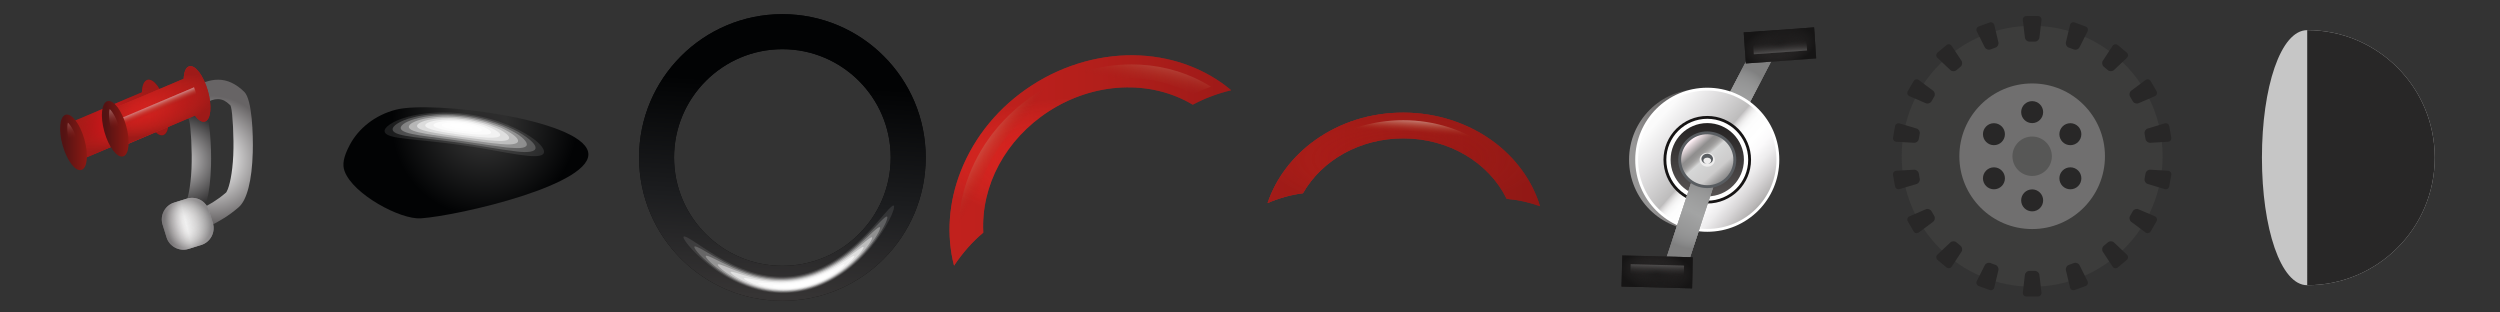 <?xml version="1.0" encoding="utf-8"?>
<!-- Generator: Adobe Illustrator 17.0.0, SVG Export Plug-In . SVG Version: 6.00 Build 0)  -->
<!DOCTYPE svg PUBLIC "-//W3C//DTD SVG 1.1//EN" "http://www.w3.org/Graphics/SVG/1.1/DTD/svg11.dtd">
<svg version="1.1" id="Слой_1" xmlns="http://www.w3.org/2000/svg" xmlns:xlink="http://www.w3.org/1999/xlink" x="0px" y="0px"
	 width="800px" height="100px" viewBox="0 0 800 100" enable-background="new 0 0 800 100" xml:space="preserve">
<rect x="0" y="0" width="800" height="100" fill="#333333" stroke="none"/>
<g>
	<g>
		<g>
			<g>
				<g>
					<g>
						
							<radialGradient id="SVGID_1_" cx="78.967" cy="-197.145" r="16.729" gradientTransform="matrix(1 0 0 -1 -20.96 -145.66)" gradientUnits="userSpaceOnUse">
							<stop  offset="0" style="stop-color:#D1CFD0"/>
							<stop  offset="1" style="stop-color:#262526"/>
						</radialGradient>
						<path fill="url(#SVGID_1_)" d="M67.525,53.054c0.156-5.599-0.188-16.844-2.714-19.309c-2.691-2.628-5.434-3.905-8.387-3.905
							c-2.881,0-5.64,1.213-7.967,2.578l3.437,5.167c1.874-1.085,3.204-1.531,4.441-1.531c1.647,0,2.749,0.817,3.609,1.616
							l0.46,0.426l0.172,0.603c0.486,1.692,0.961,9.72,0.705,15.354c-0.264,5.813-1.218,9.955-2.047,11.482l-0.197,0.366
							l-0.317,0.271c-0.462,0.395-0.93,0.765-1.402,1.125c0.84,1.962,1.68,3.901,2.52,5.832c1.091-0.761,2.16-1.583,3.2-2.492
							C65.68,68.332,67.273,62.087,67.525,53.054z"/>
					</g>
				</g>
				<g>
					<g>
						
							<linearGradient id="SVGID_2_" gradientUnits="userSpaceOnUse" x1="41.894" y1="-184.004" x2="74.933" y2="-184.004" gradientTransform="matrix(1 0 0 -1 -20.96 -145.66)">
							<stop  offset="0" style="stop-color:#791812"/>
							<stop  offset="0.425" style="stop-color:#D1171B"/>
							<stop  offset="0.598" style="stop-color:#A4191A"/>
							<stop  offset="0.781" style="stop-color:#7D1716"/>
							<stop  offset="0.921" style="stop-color:#661412"/>
							<stop  offset="1" style="stop-color:#5E1510"/>
						</linearGradient>
						<path fill="url(#SVGID_2_)" d="M53.166,33.413c-1.382-4.883-4.06-8.401-5.98-7.857c-1.082,0.306-1.691,1.837-1.771,3.99
							L20.934,39.903l4.775,11.285l23.286-9.852c1.085,1.428,2.236,2.175,3.198,1.903C54.113,42.695,54.548,38.296,53.166,33.413z"
							/>
						
							<radialGradient id="SVGID_3_" cx="0.246" cy="-301.998" r="19.739" gradientTransform="matrix(0.949 -0.315 -0.135 -0.407 -3.569 -84.588)" gradientUnits="userSpaceOnUse">
							<stop  offset="0" style="stop-color:#D1171B;stop-opacity:0"/>
							<stop  offset="0.264" style="stop-color:#C91619;stop-opacity:0.264"/>
							<stop  offset="0.68" style="stop-color:#B21C19;stop-opacity:0.68"/>
							<stop  offset="1" style="stop-color:#9E1A18"/>
						</radialGradient>
						<path fill="url(#SVGID_3_)" d="M53.166,33.413c-1.382-4.883-4.06-8.401-5.98-7.857c-1.082,0.306-1.691,1.837-1.771,3.99
							L20.934,39.903l4.775,11.285l23.286-9.852c1.085,1.428,2.236,2.175,3.198,1.903C54.113,42.695,54.548,38.296,53.166,33.413z"
							/>
					</g>
					<g>
						
							<linearGradient id="SVGID_4_" gradientUnits="userSpaceOnUse" x1="40.199" y1="-191.21" x2="48.767" y2="-191.21" gradientTransform="matrix(1 0 0 -1 -20.96 -145.66)">
							<stop  offset="0.14" style="stop-color:#531313"/>
							<stop  offset="1" style="stop-color:#8E1913"/>
						</linearGradient>
						<path fill="url(#SVGID_4_)" d="M27,44.566c1.382,4.883,0.947,9.282-0.973,9.825c-1.92,0.543-4.597-2.974-5.98-7.857
							c-1.382-4.883-0.947-9.282,0.973-9.825C22.94,36.165,25.618,39.683,27,44.566z"/>
						
							<linearGradient id="SVGID_5_" gradientUnits="userSpaceOnUse" x1="42.232" y1="-179.203" x2="44.247" y2="-189.952" gradientTransform="matrix(1 0 0 -1 -20.96 -145.66)">
							<stop  offset="0" style="stop-color:#FFFFFF"/>
							<stop  offset="1" style="stop-color:#8E1913;stop-opacity:0"/>
						</linearGradient>
						<path fill="url(#SVGID_5_)" d="M25.309,51.856c-0.814-0.75-2.151-2.757-3.055-5.947s-0.816-5.6-0.517-6.666
							c0.814,0.75,2.152,2.757,3.055,5.947C25.696,48.38,25.61,50.79,25.309,51.856z"/>
					</g>
				</g>
			</g>
			<g>
				<g>
					<g>
						
							<radialGradient id="SVGID_6_" cx="88.393" cy="-196.79" r="20.478" gradientTransform="matrix(1 0 0 -1 -20.96 -145.66)" gradientUnits="userSpaceOnUse">
							<stop  offset="0.118" style="stop-color:#FFFFFF"/>
							<stop  offset="1" style="stop-color:#676465"/>
						</radialGradient>
						<path fill="url(#SVGID_6_)" d="M53.945,70.921c7.246-2.593,12.999-4.691,18.138-9.087l0.317-0.271l0.198-0.366
							c0.828-1.526,1.782-5.668,2.047-11.482c0.256-5.635-0.22-13.662-0.705-15.354l-0.172-0.603l-0.46-0.426
							c-0.86-0.799-1.962-1.616-3.609-1.616c-1.237,0-2.567,0.446-4.441,1.531l-3.437-5.167c2.327-1.365,5.086-2.578,7.967-2.578
							c2.954,0,5.697,1.277,8.387,3.905c2.525,2.466,2.869,13.71,2.714,19.309c-0.252,9.033-1.845,15.278-4.486,17.583
							c-6.062,5.293-13.004,7.827-20.354,10.458L53.945,70.921z"/>
					</g>
				</g>
				<g>
					<g>
						
							<linearGradient id="SVGID_7_" gradientUnits="userSpaceOnUse" x1="55.257" y1="-179.666" x2="88.296" y2="-179.666" gradientTransform="matrix(1 0 0 -1 -20.96 -145.66)">
							<stop  offset="0" style="stop-color:#E52923"/>
							<stop  offset="0.236" style="stop-color:#DC2621"/>
							<stop  offset="0.608" style="stop-color:#C0231D"/>
							<stop  offset="1" style="stop-color:#9E1A18"/>
						</linearGradient>
						<path fill="url(#SVGID_7_)" d="M66.529,29.075c-1.382-4.883-4.059-8.401-5.98-7.857c-1.082,0.306-1.691,1.837-1.771,3.99
							L34.297,35.565l4.775,11.284l23.286-9.852c1.085,1.428,2.236,2.175,3.198,1.903C67.476,38.356,67.911,33.957,66.529,29.075z"
							/>
						
							<radialGradient id="SVGID_8_" cx="13.609" cy="-297.659" r="19.739" gradientTransform="matrix(0.949 -0.315 -0.135 -0.407 -2.304 -82.953)" gradientUnits="userSpaceOnUse">
							<stop  offset="0" style="stop-color:#D1171B;stop-opacity:0"/>
							<stop  offset="0.264" style="stop-color:#C91619;stop-opacity:0.264"/>
							<stop  offset="0.68" style="stop-color:#B21C19;stop-opacity:0.68"/>
							<stop  offset="1" style="stop-color:#9E1A18"/>
						</radialGradient>
						<path fill="url(#SVGID_8_)" d="M66.529,29.075c-1.382-4.883-4.059-8.401-5.98-7.857c-1.082,0.306-1.691,1.837-1.771,3.99
							L34.297,35.565l4.775,11.284l23.286-9.852c1.085,1.428,2.236,2.175,3.198,1.903C67.476,38.356,67.911,33.957,66.529,29.075z"
							/>
						
							<linearGradient id="SVGID_9_" gradientUnits="userSpaceOnUse" x1="71.437" y1="-177.891" x2="72.661" y2="-180.828" gradientTransform="matrix(1 0 0 -1 -20.96 -145.66)">
							<stop  offset="0" style="stop-color:#F1F2F2"/>
							<stop  offset="0.037" style="stop-color:#F0ECEB;stop-opacity:0.943"/>
							<stop  offset="0.096" style="stop-color:#E8D9D8;stop-opacity:0.853"/>
							<stop  offset="0.169" style="stop-color:#DDBABA;stop-opacity:0.743"/>
							<stop  offset="0.213" style="stop-color:#D5A5A5;stop-opacity:0.675"/>
							<stop  offset="0.341" style="stop-color:#CD918C;stop-opacity:0.564"/>
							<stop  offset="0.614" style="stop-color:#BB6053;stop-opacity:0.327"/>
							<stop  offset="0.989" style="stop-color:#9E1A18;stop-opacity:0"/>
						</linearGradient>
						<path fill="url(#SVGID_9_)" d="M39.308,37.596l22.791-9.643c0.265,0.629,0.522,1.35,0.753,2.163
							c0.238,0.842,0.399,1.616,0.504,2.309L41.104,41.84L39.308,37.596z"/>
					</g>
					<g>
						
							<linearGradient id="SVGID_10_" gradientUnits="userSpaceOnUse" x1="53.562" y1="-186.871" x2="62.13" y2="-186.871" gradientTransform="matrix(1 0 0 -1 -20.96 -145.66)">
							<stop  offset="0.14" style="stop-color:#531313"/>
							<stop  offset="1" style="stop-color:#8E1913"/>
						</linearGradient>
						<path fill="url(#SVGID_10_)" d="M40.363,40.227c1.382,4.883,0.947,9.282-0.973,9.825c-1.92,0.543-4.597-2.974-5.98-7.857
							c-1.382-4.883-0.947-9.282,0.973-9.825C36.303,31.826,38.981,35.344,40.363,40.227z"/>
						
							<linearGradient id="SVGID_11_" gradientUnits="userSpaceOnUse" x1="55.785" y1="-175.873" x2="57.8" y2="-186.621" gradientTransform="matrix(1 0 0 -1 -20.96 -145.66)">
							<stop  offset="0" style="stop-color:#FFFFFF"/>
							<stop  offset="1" style="stop-color:#8E1913;stop-opacity:0"/>
						</linearGradient>
						<path fill="url(#SVGID_11_)" d="M38.673,47.517c-0.814-0.75-2.151-2.757-3.055-5.947c-0.903-3.19-0.816-5.6-0.517-6.666
							c0.814,0.75,2.151,2.757,3.055,5.947C39.059,44.042,38.973,46.452,38.673,47.517z"/>
					</g>
				</g>
			</g>
		</g>
		<g>
			
				<linearGradient id="SVGID_12_" gradientUnits="userSpaceOnUse" x1="74.613" y1="-218.867" x2="88.024" y2="-215.523" gradientTransform="matrix(1 0 0 -1 -20.96 -145.66)">
				<stop  offset="0" style="stop-color:#8D8B8C"/>
				<stop  offset="0.116" style="stop-color:#AFACAD"/>
				<stop  offset="0.253" style="stop-color:#D1CFD0"/>
				<stop  offset="0.366" style="stop-color:#E8E7E7"/>
				<stop  offset="0.441" style="stop-color:#F0F0F0"/>
				<stop  offset="0.685" style="stop-color:#D3D2D2"/>
				<stop  offset="1" style="stop-color:#A9A9AA"/>
			</linearGradient>
			<path fill="url(#SVGID_12_)" d="M68.109,71.346c0.917,2.957-0.752,6.126-3.708,7.043l-4.075,1.264
				c-2.956,0.917-6.126-0.751-7.043-3.708l-1.263-4.074c-0.917-2.956,0.751-6.126,3.708-7.043l4.074-1.264
				c2.957-0.917,6.126,0.751,7.043,3.708L68.109,71.346z"/>
			
				<radialGradient id="SVGID_13_" cx="81.024" cy="-217.269" r="7.734" gradientTransform="matrix(1 0 0 -1 -20.96 -145.66)" gradientUnits="userSpaceOnUse">
				<stop  offset="0" style="stop-color:#FFFFFF;stop-opacity:0"/>
				<stop  offset="0.13" style="stop-color:#F3F3F3;stop-opacity:0.13"/>
				<stop  offset="0.366" style="stop-color:#D5D3D3;stop-opacity:0.366"/>
				<stop  offset="0.681" style="stop-color:#A19F9F;stop-opacity:0.681"/>
				<stop  offset="1" style="stop-color:#676465"/>
			</radialGradient>
			<path opacity="0.5" fill="url(#SVGID_13_)" enable-background="new    " d="M68.109,71.346c0.917,2.957-0.752,6.126-3.708,7.043
				l-4.075,1.264c-2.956,0.917-6.126-0.751-7.043-3.708l-1.263-4.074c-0.917-2.956,0.751-6.126,3.708-7.043l4.074-1.264
				c2.957-0.917,6.126,0.751,7.043,3.708L68.109,71.346z"/>
		</g>
	</g>
</g>
<g>
	<g>
		<g>
			
				<radialGradient id="SVGID_14_" cx="175.985" cy="-185.338" r="29.673" gradientTransform="matrix(1 0 0 -1 -20.96 -145.66)" gradientUnits="userSpaceOnUse">
				<stop  offset="0" style="stop-color:#2B2A2B"/>
				<stop  offset="0.242" style="stop-color:#2D2D2D"/>
				<stop  offset="1" style="stop-color:#020304"/>
			</radialGradient>
			<path fill="url(#SVGID_14_)" d="M188.169,48.497c2.687,10.371-41.43,20.561-53.523,21.374c-6.512,0.438-21.655-7.671-24.383-15.1
				c-0.739-2.014-0.452-4.424,1.671-8.418c2.794-5.257,8.041-9.513,14.708-11.241C138.375,32.072,185.482,38.126,188.169,48.497z"/>
			<g>
				<g>
					<g>
						<path fill="#FFFFFF" fill-opacity="0" d="M120.6,42.942c-0.522-1.455,2.404-3.927,7.806-5.588
							c5.373-1.732,13.233-2.437,21.665-1.221c2.089,0.372,4.134,0.739,6.067,1.242c1.918,0.557,3.778,1.059,5.489,1.709
							c1.705,0.668,3.306,1.341,4.782,2.007c1.448,0.74,2.765,1.489,3.947,2.2c0.59,0.357,1.146,0.707,1.664,1.05
							c0.508,0.366,0.972,0.739,1.403,1.092c0.859,0.71,1.566,1.375,2.108,1.984c1.083,1.219,1.502,2.212,1.165,2.907
							c-0.337,0.695-1.395,1.028-2.98,1.052c-0.793,0.012-1.718-0.054-2.754-0.192c-0.519-0.067-1.062-0.162-1.637-0.257
							c-0.584-0.071-1.194-0.158-1.827-0.26c-1.267-0.201-2.624-0.477-4.064-0.789c-1.462-0.236-3.001-0.526-4.601-0.871
							c-1.604-0.326-3.302-0.56-5.03-0.923c-1.738-0.286-3.537-0.582-5.379-0.885c-7.367-1.051-14.073-1.628-19.062-1.992
							C124.366,44.777,121.109,44.399,120.6,42.942z"/>
						<path opacity="0.1" fill="#FFFFFF" enable-background="new    " d="M123.099,42.156c-0.335-1.321,2.332-3.363,7.222-4.728
							c4.856-1.38,11.907-1.997,19.481-0.887c7.587,1.069,14.062,3.698,18.337,6.215c4.315,2.499,6.425,5.008,5.861,6.243
							c-0.59,1.301-3.693,1.125-8.294,0.469c-4.592-0.687-10.651-1.996-17.367-2.938c-6.709-0.977-12.803-1.503-17.349-1.994
							C126.455,44.027,123.439,43.537,123.099,42.156z"/>
						<path opacity="0.2" fill="#FFFFFF" enable-background="new    " d="M125.65,41.539c-0.23-1.199,2.207-2.885,6.572-3.989
							c4.34-1.119,10.59-1.587,17.313-0.601c6.734,0.956,12.509,3.197,16.393,5.29c3.83,2.288,5.873,4.239,5.37,5.433
							c-0.463,1.096-3.325,1.251-7.406,0.6c-4.152-0.462-9.599-1.554-15.64-2.41c-6.036-0.883-11.517-1.422-15.599-1.958
							C128.58,43.35,125.881,42.781,125.65,41.539z"/>
						<path opacity="0.3" fill="#FFFFFF" enable-background="new    " d="M128.229,41.038c-0.072-0.541,0.433-1.131,1.441-1.736
							c1.01-0.533,2.522-1.171,4.437-1.568c3.819-0.892,9.282-1.253,15.163-0.377c1.475,0.178,2.884,0.522,4.252,0.804
							c1.371,0.272,2.661,0.667,3.878,1.072c1.217,0.406,2.373,0.784,3.424,1.225c1.043,0.467,2.002,0.93,2.863,1.382
							c0.86,0.454,1.627,0.885,2.276,1.319c0.638,0.464,1.17,0.903,1.583,1.31c0.827,0.815,1.18,1.504,0.986,2.014
							c-0.195,0.51-0.917,0.795-2.036,0.881c-0.559,0.043-1.218,0.036-1.962-0.019c-0.753-0.025-1.599-0.068-2.514-0.165
							c-0.915-0.093-1.902-0.227-2.948-0.4c-1.053-0.147-2.181-0.264-3.348-0.453c-1.167-0.188-2.383-0.408-3.656-0.553
							c-1.269-0.156-2.566-0.425-3.908-0.584c-5.35-0.798-10.21-1.313-13.814-1.867c-1.805-0.324-3.285-0.546-4.352-0.96
							C128.937,42.023,128.3,41.58,128.229,41.038z"/>
						<path opacity="0.4" fill="#FFFFFF" enable-background="new    " d="M130.829,40.643c-0.091-0.928,1.837-2.007,5.15-2.696
							c3.295-0.632,7.979-0.941,13.027-0.182c1.271,0.123,2.478,0.436,3.654,0.673c1.169,0.272,2.306,0.493,3.347,0.864
							c1.049,0.342,2.037,0.689,2.952,1.038c0.455,0.18,0.894,0.354,1.317,0.522c0.415,0.189,0.806,0.393,1.179,0.585
							c2.982,1.555,4.615,2.95,4.29,3.877c-0.299,0.85-2.462,1.08-5.619,0.76c-0.393-0.046-0.804-0.093-1.233-0.143
							c-0.43-0.039-0.876-0.079-1.338-0.121c-0.919-0.096-1.891-0.222-2.905-0.38c-1.009-0.187-2.087-0.259-3.185-0.426
							c-1.104-0.131-2.229-0.383-3.4-0.492c-4.653-0.702-8.876-1.144-11.998-1.752C132.951,42.218,130.921,41.588,130.829,40.643z"
							/>
						<path opacity="0.5" fill="#FFFFFF" enable-background="new    " d="M133.446,40.341c-0.021-0.395,0.378-0.786,1.133-1.156
							c0.755-0.361,1.867-0.747,3.256-0.961c1.39-0.243,3.059-0.444,4.909-0.43c0.924,0.002,1.903-0.029,2.904,0.059
							c1.002,0.083,2.038,0.19,3.097,0.32c1.063,0.107,2.081,0.329,3.062,0.544c0.981,0.216,1.923,0.444,2.814,0.679
							c1.768,0.531,3.319,1.154,4.598,1.721c1.287,0.544,2.243,1.24,2.882,1.771c0.633,0.553,0.921,1.035,0.803,1.413
							c-0.515,1.546-7.058,0.568-14.937-0.45c-0.989-0.121-1.952-0.259-2.881-0.412c-0.929-0.158-1.832-0.233-2.689-0.376
							c-1.715-0.295-3.268-0.512-4.584-0.787c-1.316-0.304-2.393-0.538-3.151-0.862C133.905,41.098,133.467,40.736,133.446,40.341z"
							/>
						<path opacity="0.6" fill="#FFFFFF" enable-background="new    " d="M136.076,40.141c-0.067-1.273,5.549-2.497,12.41-1.556
							c1.716,0.167,3.303,0.609,4.748,0.964c1.448,0.35,2.706,0.843,3.743,1.314c2.076,0.936,3.25,1.807,3.07,2.45
							c-0.165,0.589-1.634,0.841-3.822,0.741c-1.094-0.053-2.369-0.202-3.79-0.308c-1.419-0.11-2.944-0.411-4.566-0.565
							C141.439,42.294,136.129,41.425,136.076,40.141z"/>
						<path opacity="0.7" fill="#FFFFFF" enable-background="new    " d="M138.713,40.049c-0.01-0.967,4.292-1.793,9.515-1.054
							c1.308,0.133,2.53,0.411,3.63,0.707c1.101,0.29,2.08,0.599,2.888,0.909c1.595,0.714,2.507,1.392,2.391,1.867
							c-0.116,0.476-1.228,0.662-2.907,0.587c-0.85,0.009-1.845-0.038-2.936-0.144c-1.086-0.126-2.278-0.264-3.53-0.41
							C142.793,41.803,138.714,41.04,138.713,40.049z"/>
						<path opacity="0.8" fill="#FFFFFF" enable-background="new    " d="M141.356,40.023c0.016-0.338,0.759-0.596,1.961-0.738
							c1.204-0.174,2.853-0.112,4.656,0.118c1.811,0.181,3.4,0.664,4.527,1.082c1.127,0.43,1.781,0.86,1.712,1.191
							c-0.069,0.332-0.843,0.503-2.026,0.515c-1.186,0.023-2.771-0.181-4.528-0.355c-1.751-0.223-3.322-0.554-4.468-0.821
							C142.047,40.717,141.34,40.362,141.356,40.023z"/>
						<path opacity="0.9" fill="#FFFFFF" enable-background="new    " d="M144.001,40.093c0.015-0.183,0.44-0.34,1.114-0.397
							c0.672-0.042,1.595-0.007,2.604,0.117c2.029,0.209,3.59,0.858,3.526,1.217c-0.068,0.38-1.708,0.34-3.698,0.136
							c-0.993-0.122-1.884-0.308-2.525-0.511C144.38,40.468,143.986,40.285,144.001,40.093z"/>
						
							<ellipse transform="matrix(-0.122 0.993 -0.993 -0.122 205.431 -101.072)" fill="#FFFFFF" cx="147.434" cy="40.355" rx="0.136" ry="0.814"/>
					</g>
				</g>
			</g>
		</g>
	</g>
</g>
<g>
	<g>
		<g>
			<g>
				<g>
					<g>
						
							<linearGradient id="SVGID_15_" gradientUnits="userSpaceOnUse" x1="274.053" y1="-151.676" x2="268.594" y2="-240.503" gradientTransform="matrix(1 0 0 -1 -20.96 -145.66)">
							<stop  offset="0.231" style="stop-color:#020304"/>
							<stop  offset="1" style="stop-color:#161515"/>
						</linearGradient>
						<path fill="url(#SVGID_15_)" d="M296.235,50.4c0,25.333-20.537,45.87-45.869,45.87c-25.334,0-45.87-20.537-45.87-45.87
							s20.537-45.87,45.87-45.87C275.699,4.53,296.235,25.066,296.235,50.4z M285.027,50.4c0-19.113-15.549-34.662-34.662-34.662
							S215.703,31.287,215.703,50.4s15.55,34.662,34.662,34.662S285.027,69.512,285.027,50.4z"/>
						<g>
							
								<linearGradient id="SVGID_16_" gradientUnits="userSpaceOnUse" x1="274.053" y1="-151.676" x2="268.594" y2="-240.503" gradientTransform="matrix(1 0 0 -1 -20.96 -145.66)">
								<stop  offset="0.231" style="stop-color:#020304"/>
								<stop  offset="0.654" style="stop-color:#1C1D1F"/>
								<stop  offset="1" style="stop-color:#363434"/>
							</linearGradient>
							<path fill="url(#SVGID_16_)" d="M296.235,50.4c0,25.333-20.537,45.87-45.869,45.87c-25.334,0-45.87-20.537-45.87-45.87
								s20.537-45.87,45.87-45.87C275.699,4.53,296.235,25.066,296.235,50.4z M285.027,50.4c0-19.113-15.549-34.662-34.662-34.662
								S215.703,31.287,215.703,50.4s15.55,34.662,34.662,34.662S285.027,69.512,285.027,50.4z"/>
						</g>
					</g>
					<g>
						<g>
							<g>
								<path fill="#FFFFFF" fill-opacity="0" d="M287.872,62.179c0.364,0.168,0.173,1.508-0.678,3.706
									c-0.854,2.193-2.363,5.253-4.725,8.761c-2.367,3.492-5.593,7.469-10.039,11.109c-2.224,1.81-4.763,3.519-7.629,4.919
									c-2.863,1.394-6.061,2.481-9.457,2.993c-3.392,0.541-6.788,0.454-9.952-0.048c-3.166-0.525-6.107-1.458-8.751-2.606
									c-2.647-1.149-5.004-2.506-7.097-3.9c-1.058-0.684-2.018-1.419-2.951-2.109c-0.901-0.728-1.78-1.407-2.564-2.114
									c-3.174-2.787-5.43-5.323-6.847-7.186c-1.407-1.876-2.003-3.06-1.718-3.334c0.296-0.284,1.447,0.366,3.303,1.704
									c1.866,1.326,4.469,3.318,7.776,5.539c0.819,0.567,1.712,1.1,2.617,1.687c0.93,0.544,1.88,1.137,2.899,1.675
									c2.02,1.104,4.222,2.17,6.597,3.048c2.374,0.879,4.919,1.567,7.579,1.936c2.659,0.346,5.434,0.38,8.217-0.065
									c5.585-0.847,10.583-3.403,14.687-6.399c4.12-3.008,7.425-6.393,10.056-9.369c2.631-2.988,4.602-5.59,6.023-7.368
									C286.639,62.974,287.505,62.007,287.872,62.179z"/>
								<path opacity="0.1" fill="#FFFFFF" enable-background="new    " d="M285.987,65.815c0.31,0.179,0.052,1.358-0.818,3.295
									c-0.875,1.931-2.361,4.624-4.626,7.696c-2.265,3.061-5.32,6.526-9.431,9.675c-2.057,1.564-4.377,3.044-6.977,4.252
									c-0.641,0.318-1.32,0.577-1.991,0.863c-0.689,0.246-1.374,0.524-2.091,0.732c-1.417,0.465-2.901,0.801-4.416,1.062
									c-3.036,0.496-6.074,0.538-8.932,0.168c-2.863-0.354-5.546-1.07-7.979-1.986c-4.878-1.843-8.761-4.389-11.768-6.727
									c-3.01-2.354-5.136-4.57-6.503-6.183c-1.362-1.621-1.937-2.679-1.688-2.941c0.252-0.265,1.304,0.288,3.046,1.403
									c1.745,1.107,4.16,2.817,7.258,4.65c3.092,1.824,6.86,3.825,11.244,5.209c4.367,1.377,9.374,2.07,14.466,1.206
									c5.093-0.839,9.679-3.042,13.488-5.646c3.823-2.607,6.931-5.543,9.421-8.135c2.493-2.6,4.383-4.869,5.755-6.409
									C284.812,66.453,285.667,65.629,285.987,65.815z"/>
								<path opacity="0.2" fill="#FFFFFF" enable-background="new    " d="M283.868,69.326c0.269,0.177-0.025,1.211-0.889,2.896
									c-0.87,1.679-2.309,4.015-4.454,6.659c-2.148,2.632-4.993,5.61-8.751,8.282c-1.877,1.331-3.978,2.581-6.298,3.626
									c-2.325,1.03-4.868,1.846-7.55,2.328c-2.686,0.46-5.37,0.557-7.919,0.34c-2.552-0.213-4.965-0.735-7.174-1.434
									c-4.429-1.402-8.04-3.446-10.834-5.391c-2.795-1.959-4.839-3.787-6.122-5.179c-1.3-1.374-1.853-2.301-1.652-2.538
									c0.219-0.258,1.174,0.198,2.785,1.1c1.595,0.923,3.863,2.28,6.707,3.77c2.844,1.481,6.318,3.046,10.308,4.072
									c3.979,1.04,8.494,1.423,13.088,0.627c2.291-0.413,4.483-1.082,6.535-1.925c2.047-0.858,3.953-1.887,5.707-2.992
									c3.51-2.214,6.389-4.729,8.724-6.939c2.334-2.22,4.118-4.166,5.415-5.477C282.787,69.835,283.595,69.145,283.868,69.326z"/>
								<path opacity="0.3" fill="#FFFFFF" enable-background="new    " d="M281.553,72.713c0.227,0.169-0.083,1.062-0.925,2.499
									c-0.842,1.434-2.22,3.414-4.216,5.646c-2.001,2.219-4.624,4.709-7.996,6.938c-3.358,2.222-7.52,4.159-12.21,5.031
									c-4.686,0.895-9.321,0.542-13.249-0.473c-1.973-0.497-3.791-1.137-5.422-1.862c-1.645-0.699-3.097-1.497-4.392-2.257
									c-5.137-3.142-7.591-5.923-7.278-6.327c0.368-0.504,3.447,1.424,8.62,3.731c1.301,0.553,2.724,1.149,4.286,1.656
									c1.552,0.535,3.238,0.996,5.025,1.344c3.567,0.714,7.58,0.903,11.657,0.125c4.08-0.759,7.79-2.348,10.951-4.199
									c3.169-1.853,5.809-3.944,7.961-5.789c2.148-1.857,3.812-3.481,5.014-4.574C280.579,73.106,281.323,72.54,281.553,72.713z"
									/>
								<path opacity="0.4" fill="#FFFFFF" enable-background="new    " d="M279.04,75.96c0.187,0.158-0.13,0.909-0.929,2.104
									c-0.799,1.193-2.089,2.826-3.908,4.66c-1.825,1.821-4.193,3.844-7.161,5.655c-2.953,1.816-6.553,3.375-10.557,4.159
									c-4.002,0.789-7.961,0.694-11.39,0.022c-3.446-0.646-6.377-1.789-8.693-2.95c-4.638-2.358-6.931-4.603-6.69-4.968
									c0.286-0.459,3.057,1.009,7.673,2.649c2.307,0.808,5.094,1.616,8.236,2.03c3.134,0.439,6.625,0.421,10.178-0.277
									c3.554-0.698,6.811-1.992,9.61-3.511c2.808-1.509,5.182-3.197,7.127-4.695c1.938-1.509,3.458-2.824,4.551-3.706
									C278.177,76.246,278.852,75.8,279.04,75.96z"/>
								<path opacity="0.5" fill="#FFFFFF" enable-background="new    " d="M276.319,79.043c0.146,0.142-0.165,0.753-0.901,1.713
									c-0.734,0.961-1.909,2.258-3.525,3.707c-1.622,1.437-3.7,3.024-6.242,4.445c-2.539,1.414-5.556,2.663-8.893,3.342
									c-1.663,0.355-3.322,0.541-4.924,0.589c-1.602,0.07-3.148-0.034-4.602-0.204c-2.911-0.37-5.441-1.119-7.467-1.923
									c-4.064-1.626-6.159-3.342-5.983-3.666c0.205-0.406,2.635,0.624,6.64,1.654c2,0.511,4.4,0.996,7.079,1.19
									c1.34,0.082,2.747,0.123,4.197,0.02c1.451-0.081,2.947-0.268,4.454-0.591c3.022-0.615,5.796-1.672,8.22-2.854
									c2.425-1.188,4.503-2.502,6.216-3.667C273.996,80.437,276.001,78.73,276.319,79.043z"/>
								<path opacity="0.6" fill="#FFFFFF" enable-background="new    " d="M273.377,81.925c0.208,0.23-1.137,1.943-3.898,4.13
									c-1.387,1.078-3.135,2.267-5.237,3.324c-2.098,1.053-4.54,2.009-7.219,2.583c-2.677,0.576-5.306,0.746-7.667,0.608
									c-2.364-0.133-4.452-0.567-6.148-1.06c-1.703-0.484-3.013-1.054-3.888-1.504c-0.879-0.44-1.305-0.816-1.249-0.961
									c0.126-0.333,2.184,0.263,5.51,0.795c1.662,0.262,3.646,0.497,5.846,0.501c2.199,0.009,4.608-0.213,7.08-0.744
									c4.955-1.076,9.112-3.226,12.002-4.953C271.404,82.9,273.143,81.657,273.377,81.925z"/>
								<path opacity="0.7" fill="#FFFFFF" enable-background="new    " d="M270.202,84.56c0.145,0.193-1.009,1.398-3.235,2.92
									c-2.228,1.49-5.598,3.275-9.681,4.195c-4.076,0.939-7.923,0.779-10.574,0.285c-2.668-0.491-4.197-1.189-4.138-1.411
									c0.068-0.272,1.693-0.033,4.289,0.111c2.59,0.148,6.181,0.092,10.011-0.789c3.835-0.862,7.103-2.36,9.43-3.519
									C268.622,85.165,270.043,84.343,270.202,84.56z"/>
								<path opacity="0.8" fill="#FFFFFF" enable-background="new    " d="M266.785,86.89c0.046,0.078-0.155,0.298-0.572,0.614
									c-0.41,0.329-1.043,0.741-1.853,1.21c-1.619,0.931-4.017,1.987-6.819,2.66c-2.801,0.681-5.436,0.779-7.305,0.654
									c-1.876-0.127-3.002-0.436-2.982-0.608c0.03-0.381,4.606,0.019,9.989-1.291C262.634,88.857,266.588,86.541,266.785,86.89z"
									/>
								<path opacity="0.9" fill="#FFFFFF" enable-background="new    " d="M263.13,88.848c0.089,0.171-2.204,1.457-5.337,2.227
									c-0.775,0.213-1.535,0.325-2.22,0.447c-0.692,0.078-1.313,0.17-1.84,0.179c-0.526,0.018-0.952,0.022-1.246,0.005
									c-0.295-0.029-0.459-0.069-0.461-0.118c-0.003-0.049,0.156-0.103,0.442-0.158c0.286-0.068,0.699-0.148,1.21-0.23
									c0.511-0.072,1.112-0.215,1.783-0.325c0.664-0.155,1.402-0.283,2.159-0.491C260.67,89.636,263.047,88.667,263.13,88.848z"/>
								<path fill="#FFFFFF" d="M259.255,90.36c0.009,0.03-0.525,0.255-1.216,0.417c-0.687,0.183-1.256,0.276-1.266,0.23
									c-0.006-0.031,0.546-0.186,1.23-0.368C258.69,90.478,259.241,90.315,259.255,90.36z"/>
							</g>
						</g>
					</g>
				</g>
			</g>
		</g>
	</g>
</g>
<g>
	<g>
		<g>
			<g>
				<g>
					
						<linearGradient id="SVGID_17_" gradientUnits="userSpaceOnUse" x1="324.806" y1="-197.01" x2="414.96" y2="-197.01" gradientTransform="matrix(1 0 0 -1 -20.96 -145.66)">
						<stop  offset="0" style="stop-color:#E52923"/>
						<stop  offset="0.236" style="stop-color:#DC2621"/>
						<stop  offset="0.608" style="stop-color:#C0231D"/>
						<stop  offset="1" style="stop-color:#9E1A18"/>
					</linearGradient>
					<path fill="url(#SVGID_17_)" d="M394,28.886c-4.243,0.978-8.445,2.552-12.319,4.619c-13.561-8.101-31.569-7.288-46.094,2.138
						c-13.764,8.933-21.741,23.751-20.934,38.799c-3.491,2.933-6.574,6.413-9.363,10.573c-2.497-9.679-1.746-20.331,2.176-30.283
						c4.388-11.136,12.245-20.616,22.719-27.413c10.489-6.808,22.852-10.202,34.812-9.559C375.959,18.351,386.165,22.282,394,28.886
						z"/>
				</g>
				
					<radialGradient id="SVGID_18_" cx="369.883" cy="-302.809" r="53.078" gradientTransform="matrix(1 0 0 -0.372 -20.96 -61.447)" gradientUnits="userSpaceOnUse">
					<stop  offset="0" style="stop-color:#D1171B;stop-opacity:0"/>
					<stop  offset="0.264" style="stop-color:#C91619;stop-opacity:0.264"/>
					<stop  offset="0.68" style="stop-color:#B21C19;stop-opacity:0.68"/>
					<stop  offset="1" style="stop-color:#9E1A18"/>
				</radialGradient>
				<path opacity="0.5" fill="url(#SVGID_18_)" enable-background="new    " d="M394,28.886c-4.243,0.978-8.445,2.552-12.319,4.619
					c-13.561-8.101-31.569-7.288-46.094,2.138c-13.764,8.933-21.741,23.751-20.934,38.799c-3.491,2.933-6.574,6.413-9.363,10.573
					c-2.497-9.679-1.746-20.331,2.176-30.283c4.388-11.136,12.245-20.616,22.719-27.413c10.489-6.808,22.852-10.202,34.812-9.559
					C375.959,18.351,386.165,22.282,394,28.886z"/>
				
					<linearGradient id="SVGID_19_" gradientUnits="userSpaceOnUse" x1="332.89" y1="-175.643" x2="348.513" y2="-185.752" gradientTransform="matrix(1 0 0 -1 -20.96 -145.66)">
					<stop  offset="0" style="stop-color:#F1F2F2"/>
					<stop  offset="0.087" style="stop-color:#EEEAE8;stop-opacity:0.912"/>
					<stop  offset="0.224" style="stop-color:#E6D6CE;stop-opacity:0.774"/>
					<stop  offset="0.394" style="stop-color:#D9B5A5;stop-opacity:0.601"/>
					<stop  offset="0.591" style="stop-color:#C8866F;stop-opacity:0.402"/>
					<stop  offset="0.807" style="stop-color:#B24D37;stop-opacity:0.184"/>
					<stop  offset="0.989" style="stop-color:#9E1A18;stop-opacity:0"/>
				</linearGradient>
				<path fill="url(#SVGID_19_)" d="M306.999,77.921c-0.723-7.282,0.361-14.939,3.189-22.114
					c4.162-10.565,11.629-19.566,21.589-26.031c9.106-5.91,19.879-9.164,30.336-9.164c0.908,0,1.826,0.024,2.726,0.073
					c8.223,0.442,16.08,2.913,22.651,7.062c-1.955,0.696-3.871,1.509-5.738,2.432c-6.208-3.373-13.342-5.15-20.738-5.15
					c-9.451,0-18.795,2.822-27.022,8.16c-14.153,9.186-22.605,24.389-22.314,39.96C310.03,74.619,308.476,76.202,306.999,77.921z"/>
				
					<linearGradient id="SVGID_20_" gradientUnits="userSpaceOnUse" x1="377.587" y1="-150.358" x2="373.189" y2="-170.463" gradientTransform="matrix(1 0 0 -1 -20.96 -145.66)">
					<stop  offset="0" style="stop-color:#F1F2F2"/>
					<stop  offset="0.087" style="stop-color:#EEEAE8;stop-opacity:0.912"/>
					<stop  offset="0.224" style="stop-color:#E6D6CE;stop-opacity:0.774"/>
					<stop  offset="0.394" style="stop-color:#D9B5A5;stop-opacity:0.601"/>
					<stop  offset="0.591" style="stop-color:#C8866F;stop-opacity:0.402"/>
					<stop  offset="0.807" style="stop-color:#B24D37;stop-opacity:0.184"/>
					<stop  offset="0.989" style="stop-color:#9E1A18;stop-opacity:0"/>
				</linearGradient>
				<path fill="url(#SVGID_20_)" d="M306.999,77.921c-0.723-7.282,0.361-14.939,3.189-22.114
					c4.162-10.565,11.629-19.566,21.589-26.031c9.106-5.91,19.879-9.164,30.336-9.164c0.908,0,1.826,0.024,2.726,0.073
					c8.223,0.442,16.08,2.913,22.651,7.062c-1.955,0.696-3.871,1.509-5.738,2.432c-6.208-3.373-13.342-5.15-20.738-5.15
					c-9.451,0-18.795,2.822-27.022,8.16c-14.153,9.186-22.605,24.389-22.314,39.96C310.03,74.619,308.476,76.202,306.999,77.921z"/>
			</g>
		</g>
	</g>
</g>
<g>
	<g>
		<g>
			<g>
				<g>
					
						<linearGradient id="SVGID_21_" gradientUnits="userSpaceOnUse" x1="426.589" y1="-196.669" x2="513.765" y2="-196.669" gradientTransform="matrix(1 0 0 -1 -20.96 -145.66)">
						<stop  offset="0" style="stop-color:#E52923"/>
						<stop  offset="0.236" style="stop-color:#DC2621"/>
						<stop  offset="0.608" style="stop-color:#C0231D"/>
						<stop  offset="1" style="stop-color:#9E1A18"/>
					</linearGradient>
					<path fill="url(#SVGID_21_)" d="M492.805,65.981c-3.397-1.237-7.037-2.04-10.67-2.352c-5.784-11.774-18.697-19.35-33.078-19.35
						c-13.627,0-25.883,6.717-32.125,17.565c-3.758,0.465-7.479,1.495-11.303,3.132c2.637-7.871,7.976-14.952,15.207-20.112
						c8.092-5.774,17.851-8.826,28.221-8.826c10.385,0,20.533,3.225,28.574,9.08C485,50.485,490.333,57.837,492.805,65.981z"/>
					<g>
						<path opacity="0.55" fill="#701510" enable-background="new    " d="M492.805,65.981c-3.397-1.237-7.037-2.04-10.67-2.352
							c-5.784-11.774-18.697-19.35-33.078-19.35c-13.627,0-25.883,6.717-32.125,17.565c-3.758,0.465-7.479,1.495-11.303,3.132
							c2.637-7.871,7.976-14.952,15.207-20.112c8.092-5.774,17.851-8.826,28.221-8.826c10.385,0,20.533,3.225,28.574,9.08
							C485,50.485,490.333,57.837,492.805,65.981z"/>
					</g>
				</g>
				
					<radialGradient id="SVGID_22_" cx="470.177" cy="-345.88" r="43.48" gradientTransform="matrix(1 0 0 -0.372 -20.96 -77.831)" gradientUnits="userSpaceOnUse">
					<stop  offset="0" style="stop-color:#D1171B;stop-opacity:0"/>
					<stop  offset="0.264" style="stop-color:#C91619;stop-opacity:0.264"/>
					<stop  offset="0.68" style="stop-color:#B21C19;stop-opacity:0.68"/>
					<stop  offset="1" style="stop-color:#9E1A18"/>
				</radialGradient>
				<path opacity="0.5" fill="url(#SVGID_22_)" enable-background="new    " d="M492.805,65.981
					c-3.397-1.237-7.037-2.04-10.67-2.352c-5.784-11.774-18.697-19.35-33.078-19.35c-13.627,0-25.883,6.717-32.125,17.565
					c-3.758,0.465-7.479,1.495-11.303,3.132c2.637-7.871,7.976-14.952,15.207-20.112c8.092-5.774,17.851-8.826,28.221-8.826
					c10.385,0,20.533,3.225,28.574,9.08C485,50.485,490.333,57.837,492.805,65.981z"/>
				
					<linearGradient id="SVGID_23_" gradientUnits="userSpaceOnUse" x1="472.086" y1="-181.398" x2="471.616" y2="-188.446" gradientTransform="matrix(1 0 0 -1 -20.96 -145.66)">
					<stop  offset="0" style="stop-color:#F1F2F2"/>
					<stop  offset="0.087" style="stop-color:#EEEAE8;stop-opacity:0.912"/>
					<stop  offset="0.224" style="stop-color:#E6D6CE;stop-opacity:0.774"/>
					<stop  offset="0.394" style="stop-color:#D9B5A5;stop-opacity:0.601"/>
					<stop  offset="0.591" style="stop-color:#C8866F;stop-opacity:0.402"/>
					<stop  offset="0.807" style="stop-color:#B24D37;stop-opacity:0.184"/>
					<stop  offset="0.989" style="stop-color:#9E1A18;stop-opacity:0"/>
				</linearGradient>
				<path fill="url(#SVGID_23_)" d="M488.786,62.243c-1.677-0.399-3.379-0.699-5.098-0.9c-6.454-11.887-19.889-19.495-34.632-19.495
					c-14.013,0-26.774,6.771-33.611,17.749c-1.813,0.278-3.611,0.679-5.417,1.209c2.788-5.4,7.005-10.243,12.219-13.963
					c7.678-5.479,16.948-8.374,26.809-8.374c9.875,0,19.514,3.059,27.143,8.615C481.729,51.109,486.085,56.383,488.786,62.243z"/>
			</g>
		</g>
	</g>
</g>
<g>
	<g>
		<g>
			<g>
				<g>
					<g>
						
							<linearGradient id="SVGID_24_" gradientUnits="userSpaceOnUse" x1="458.354" y1="518.545" x2="477.958" y2="533.249" gradientTransform="matrix(-0.366 -0.957 0.935 -0.354 235.153 667.645)">
							<stop  offset="0" style="stop-color:#666364"/>
							<stop  offset="0.044" style="stop-color:#747071"/>
							<stop  offset="0.196" style="stop-color:#A5A1A2"/>
							<stop  offset="0.332" style="stop-color:#CDCACB"/>
							<stop  offset="0.443" style="stop-color:#E7E6E6"/>
							<stop  offset="0.516" style="stop-color:#F1F1F1"/>
							<stop  offset="0.627" style="stop-color:#D2D0D1"/>
							<stop  offset="0.859" style="stop-color:#8D898A"/>
							<stop  offset="1" style="stop-color:#666364"/>
						</linearGradient>
						<polygon fill="url(#SVGID_24_)" points="567.925,17.442 549.952,51.897 543.711,48.452 561.684,13.997 						"/>
						
							<radialGradient id="SVGID_25_" cx="468.411" cy="526.088" r="11.626" gradientTransform="matrix(-0.366 -0.957 0.935 -0.354 235.153 667.645)" gradientUnits="userSpaceOnUse">
							<stop  offset="0" style="stop-color:#FFFFFF;stop-opacity:0"/>
							<stop  offset="0.185" style="stop-color:#FCFCFC;stop-opacity:0.185"/>
							<stop  offset="0.345" style="stop-color:#F1F1F1;stop-opacity:0.345"/>
							<stop  offset="0.496" style="stop-color:#E0DFDF;stop-opacity:0.496"/>
							<stop  offset="0.64" style="stop-color:#C7C6C7;stop-opacity:0.64"/>
							<stop  offset="0.781" style="stop-color:#A8A6A7;stop-opacity:0.781"/>
							<stop  offset="0.916" style="stop-color:#817F80;stop-opacity:0.916"/>
							<stop  offset="1" style="stop-color:#666364"/>
						</radialGradient>
						<polygon fill="url(#SVGID_25_)" points="567.925,17.442 549.952,51.897 543.711,48.452 561.684,13.997 						"/>
					</g>
					<defs>
						<filter id="Adobe_OpacityMaskFilter" filterUnits="userSpaceOnUse" x="543.711" y="13.997" width="24.214" height="37.9">
							
								<feColorMatrix  type="matrix" values="-1 0 0 0 1  0 -1 0 0 1  0 0 -1 0 1  0 0 0 1 0" color-interpolation-filters="sRGB" result="source"/>
						</filter>
					</defs>
					<g opacity="0.75" mask="url(#SVGID_26_)">
						<polygon fill="#888989" points="567.925,17.442 549.952,51.897 543.711,48.452 561.684,13.997 						"/>
						<polygon fill="#888989" points="567.925,17.442 549.952,51.897 543.711,48.452 561.684,13.997 						"/>
					</g>
				</g>
				<g>
					
						<linearGradient id="SVGID_27_" gradientUnits="userSpaceOnUse" x1="164.107" y1="348.944" x2="162.23" y2="362.08" gradientTransform="matrix(-0.984 0.181 -0.181 -0.984 794.43 337.836)">
						<stop  offset="0.038" style="stop-color:#312E2E"/>
						<stop  offset="1" style="stop-color:#161515"/>
					</linearGradient>
					<polygon fill="url(#SVGID_27_)" points="557.986,10.375 580.513,8.765 581.189,18.694 558.662,20.304 					"/>
					
						<radialGradient id="SVGID_28_" cx="162.724" cy="358.623" r="11.775" gradientTransform="matrix(-0.984 0.181 -0.1 -0.542 765.353 179.581)" gradientUnits="userSpaceOnUse">
						<stop  offset="0.048" style="stop-color:#312E2E;stop-opacity:0"/>
						<stop  offset="1" style="stop-color:#161515"/>
					</radialGradient>
					<polygon fill="url(#SVGID_28_)" points="557.986,10.375 580.513,8.765 581.189,18.694 558.662,20.304 					"/>
					
						<linearGradient id="SVGID_29_" gradientUnits="userSpaceOnUse" x1="162.58" y1="359.977" x2="163.429" y2="351.998" gradientTransform="matrix(-0.984 0.181 -0.181 -0.984 794.43 337.836)">
						<stop  offset="0.048" style="stop-color:#312E2E;stop-opacity:0"/>
						<stop  offset="1" style="stop-color:#FFFFFF"/>
					</linearGradient>
					<polygon fill="url(#SVGID_29_)" points="560.905,12.913 577.966,11.693 578.27,16.156 561.209,17.375 					"/>
				</g>
			</g>
			<g>
				<linearGradient id="SVGID_30_" gradientUnits="userSpaceOnUse" x1="525.499" y1="55.704" x2="563.971" y2="46.112">
					<stop  offset="0" style="stop-color:#979696"/>
					<stop  offset="0.157" style="stop-color:#7E7C7C"/>
					<stop  offset="0.428" style="stop-color:#5A5959"/>
					<stop  offset="0.667" style="stop-color:#434243"/>
					<stop  offset="0.865" style="stop-color:#363536"/>
					<stop  offset="0.995" style="stop-color:#313131"/>
				</linearGradient>
				<circle fill="url(#SVGID_30_)" cx="543.891" cy="51.119" r="22.593"/>
				<linearGradient id="SVGID_31_" gradientUnits="userSpaceOnUse" x1="530.066" y1="36.969" x2="564.209" y2="66.686">
					<stop  offset="0.032" style="stop-color:#FBFBFB"/>
					<stop  offset="0.203" style="stop-color:#E3E2E3"/>
					<stop  offset="0.446" style="stop-color:#BDBCBC"/>
					<stop  offset="0.454" style="stop-color:#CAC8C9"/>
					<stop  offset="0.47" style="stop-color:#DDDCDC"/>
					<stop  offset="0.488" style="stop-color:#EDECEC"/>
					<stop  offset="0.51" style="stop-color:#F7F7F7"/>
					<stop  offset="0.542" style="stop-color:#FDFDFD"/>
					<stop  offset="0.629" style="stop-color:#FFFFFF"/>
					<stop  offset="0.698" style="stop-color:#FBFAFB"/>
					<stop  offset="0.775" style="stop-color:#EDECED"/>
					<stop  offset="0.855" style="stop-color:#D7D5D6"/>
					<stop  offset="0.938" style="stop-color:#BAB8B8"/>
					<stop  offset="1" style="stop-color:#9F9E9D"/>
				</linearGradient>
				<circle fill="url(#SVGID_31_)" stroke="#FFFFFF" stroke-width="0.913" cx="546.323" cy="51.119" r="22.594"/>
				<g>
					<linearGradient id="SVGID_32_" gradientUnits="userSpaceOnUse" x1="547.129" y1="38.002" x2="545.516" y2="64.253">
						<stop  offset="0" style="stop-color:#211F1F"/>
						<stop  offset="1" style="stop-color:#5A5656"/>
					</linearGradient>
					<circle fill="url(#SVGID_32_)" cx="546.323" cy="51.119" r="13.556"/>
					<g>
						<path fill="#FFFFFF" d="M546.323,39.389c6.468,0,11.73,5.262,11.73,11.73c0,6.468-5.262,11.73-11.73,11.73
							s-11.73-5.262-11.73-11.73C534.593,44.651,539.855,39.389,546.323,39.389 M546.323,37.563
							c-7.487,0-13.556,6.069-13.556,13.556c0,7.487,6.069,13.556,13.556,13.556s13.556-6.069,13.556-13.556
							C559.879,43.632,553.81,37.563,546.323,37.563L546.323,37.563z"/>
					</g>
					<circle fill="none" stroke="#161414" stroke-width="0.913" cx="546.323" cy="51.119" r="13.556"/>
				</g>
			</g>
			<g>
				<g>
					<g>
						
							<linearGradient id="SVGID_33_" gradientUnits="userSpaceOnUse" x1="170.917" y1="146.155" x2="190.522" y2="160.858" gradientTransform="matrix(-0.941 0.406 0.399 0.917 650.841 -146.46)">
							<stop  offset="0" style="stop-color:#666364"/>
							<stop  offset="0.044" style="stop-color:#747071"/>
							<stop  offset="0.196" style="stop-color:#A5A1A2"/>
							<stop  offset="0.332" style="stop-color:#CDCACB"/>
							<stop  offset="0.443" style="stop-color:#E7E6E6"/>
							<stop  offset="0.516" style="stop-color:#F1F1F1"/>
							<stop  offset="0.627" style="stop-color:#D2D0D1"/>
							<stop  offset="0.859" style="stop-color:#8D898A"/>
							<stop  offset="1" style="stop-color:#666364"/>
						</linearGradient>
						<polygon fill="url(#SVGID_33_)" points="539.158,87.406 551.306,50.493 544.483,48.425 532.336,85.338 						"/>
						
							<radialGradient id="SVGID_34_" cx="180.974" cy="153.698" r="11.626" gradientTransform="matrix(-0.941 0.406 0.399 0.917 650.841 -146.46)" gradientUnits="userSpaceOnUse">
							<stop  offset="0" style="stop-color:#FFFFFF;stop-opacity:0"/>
							<stop  offset="0.185" style="stop-color:#FCFCFC;stop-opacity:0.185"/>
							<stop  offset="0.345" style="stop-color:#F1F1F1;stop-opacity:0.345"/>
							<stop  offset="0.496" style="stop-color:#E0DFDF;stop-opacity:0.496"/>
							<stop  offset="0.64" style="stop-color:#C7C6C7;stop-opacity:0.64"/>
							<stop  offset="0.781" style="stop-color:#A8A6A7;stop-opacity:0.781"/>
							<stop  offset="0.916" style="stop-color:#817F80;stop-opacity:0.916"/>
							<stop  offset="1" style="stop-color:#666364"/>
						</radialGradient>
						<polygon fill="url(#SVGID_34_)" points="539.158,87.406 551.306,50.493 544.483,48.425 532.336,85.338 						"/>
					</g>
					<defs>
						
							<filter id="Adobe_OpacityMaskFilter_1_" filterUnits="userSpaceOnUse" x="532.336" y="48.425" width="18.971" height="38.981">
							
								<feColorMatrix  type="matrix" values="-1 0 0 0 1  0 -1 0 0 1  0 0 -1 0 1  0 0 0 1 0" color-interpolation-filters="sRGB" result="source"/>
						</filter>
					</defs>
					<g opacity="0.75" mask="url(#SVGID_35_)">
						<polygon fill="#888989" points="539.158,87.406 551.306,50.493 544.483,48.425 532.336,85.338 						"/>
						<polygon fill="#888989" points="539.158,87.406 551.306,50.493 544.483,48.425 532.336,85.338 						"/>
					</g>
				</g>
				<g>
					
						<linearGradient id="SVGID_36_" gradientUnits="userSpaceOnUse" x1="296.915" y1="50.023" x2="295.038" y2="63.158" gradientTransform="matrix(-0.991 -0.136 -0.136 0.991 831.213 68.106)">
						<stop  offset="0.038" style="stop-color:#312E2E"/>
						<stop  offset="1" style="stop-color:#161515"/>
					</linearGradient>
					<polygon fill="url(#SVGID_36_)" points="518.895,91.68 541.471,92.272 541.7,82.323 519.123,81.73 					"/>
					
						<radialGradient id="SVGID_37_" cx="295.533" cy="59.702" r="11.774" gradientTransform="matrix(-0.991 -0.136 -0.075 0.546 827.564 94.645)" gradientUnits="userSpaceOnUse">
						<stop  offset="0.048" style="stop-color:#312E2E;stop-opacity:0"/>
						<stop  offset="1" style="stop-color:#161515"/>
					</radialGradient>
					<polygon fill="url(#SVGID_37_)" points="518.895,91.68 541.471,92.272 541.7,82.323 519.123,81.73 					"/>
					
						<linearGradient id="SVGID_38_" gradientUnits="userSpaceOnUse" x1="295.388" y1="61.056" x2="296.237" y2="53.077" gradientTransform="matrix(-0.991 -0.136 -0.136 0.991 831.213 68.106)">
						<stop  offset="0.048" style="stop-color:#312E2E;stop-opacity:0"/>
						<stop  offset="1" style="stop-color:#FFFFFF"/>
					</linearGradient>
					<polygon fill="url(#SVGID_38_)" points="521.696,89.013 521.799,84.541 538.898,84.99 538.795,89.461 					"/>
				</g>
			</g>
			<g>
				
					<linearGradient id="SVGID_39_" gradientUnits="userSpaceOnUse" x1="514.341" y1="23.571" x2="527.255" y2="35.157" gradientTransform="matrix(0.994 0.112 -0.112 0.994 32.465 -35.864)">
					<stop  offset="0.005" style="stop-color:#FDEFF5"/>
					<stop  offset="0.051" style="stop-color:#E3D7DB"/>
					<stop  offset="0.215" style="stop-color:#8F8E8E"/>
					<stop  offset="0.267" style="stop-color:#939291"/>
					<stop  offset="0.313" style="stop-color:#9E9D9D"/>
					<stop  offset="0.357" style="stop-color:#B2B1B0"/>
					<stop  offset="0.399" style="stop-color:#CECECE"/>
					<stop  offset="0.409" style="stop-color:#D6D7D7"/>
					<stop  offset="0.715" style="stop-color:#CDCCCC"/>
					<stop  offset="0.852" style="stop-color:#A2A1A1"/>
					<stop  offset="1" style="stop-color:#7D7D7D"/>
				</linearGradient>
				<path fill="url(#SVGID_39_)" d="M555.091,52.091c-0.54,4.723-4.903,8.117-9.745,7.58c-4.842-0.537-8.33-4.801-7.791-9.525
					c0.54-4.724,4.903-8.118,9.745-7.581C552.143,43.103,555.631,47.367,555.091,52.091z"/>
				<path fill="#EEEDED" d="M546.354,53.336c-0.1,0-0.201-0.006-0.303-0.018c-0.919-0.102-1.453-0.612-1.688-0.908
					c-0.252-0.316-0.536-0.84-0.457-1.538c0.128-1.123,1.155-1.971,2.388-1.971c0.1,0,0.201,0.006,0.303,0.018
					c0.918,0.102,1.452,0.612,1.688,0.908c0.252,0.316,0.536,0.84,0.456,1.539C548.612,52.489,547.586,53.336,546.354,53.336z"/>
				<path fill="none" stroke="#595D61" stroke-width="0.924" d="M555.091,52.091c-0.54,4.723-4.903,8.117-9.745,7.58
					c-4.842-0.537-8.33-4.801-7.791-9.525c0.54-4.724,4.903-8.118,9.745-7.581C552.143,43.103,555.631,47.367,555.091,52.091z"/>
				<path fill="#595D61" d="M546.354,52.423c0.002-0.008-0.141,0.016-0.378-0.04c-0.122-0.016-0.263-0.039-0.429-0.105
					c-0.175-0.051-0.343-0.159-0.529-0.296c-0.114-0.094-0.163-0.154-0.252-0.247c-0.08-0.112-0.172-0.245-0.217-0.386
					c-0.062-0.154-0.086-0.273-0.087-0.495l-0.001-0.194c0.011-0.083,0.042-0.19,0.075-0.286c0.132-0.362,0.364-0.656,0.681-0.869
					c0.311-0.215,0.694-0.316,1.076-0.328l0.14,0.009l0.052,0.004l0.026,0.002l0.133,0.018l0.2,0.055l0.203,0.063
					c0.099,0.048,0.196,0.1,0.289,0.155c0.361,0.209,0.59,0.505,0.709,0.811c0.142,0.325,0.158,0.723,0.067,0.995
					c-0.096,0.256-0.257,0.517-0.436,0.661c-0.348,0.31-0.706,0.395-0.944,0.436C546.493,52.429,546.354,52.423,546.354,52.423z
					 M546.354,52.423c0,0,0.034-0.004,0.099-0.01c0.064-0.012,0.161-0.004,0.275-0.049c0.117-0.029,0.25-0.092,0.386-0.185
					c0.127-0.104,0.27-0.224,0.349-0.402c0.096-0.171,0.108-0.34,0.091-0.551c-0.043-0.204-0.137-0.316-0.264-0.434
					c-0.136-0.147-0.33-0.22-0.453-0.252c0.039-0.006-0.603-0.131-0.544-0.087c-0.173,0.004-0.336,0.038-0.508,0.079
					c-0.159,0.054-0.317,0.154-0.434,0.245c-0.021,0.022-0.051,0.03-0.084,0.065l-0.086,0.175c-0.025,0.023-0.076,0.155-0.075,0.231
					c-0.018,0.098-0.005,0.174,0,0.268c0.034,0.092,0.086,0.228,0.119,0.281c0.088,0.17,0.231,0.302,0.364,0.384
					c0.128,0.106,0.273,0.149,0.391,0.179C546.212,52.438,546.355,52.412,546.354,52.423z"/>
			</g>
		</g>
	</g>
</g>
<g>
	<circle fill="#3C3C3B" cx="650.29" cy="50" r="41.745"/>
	<circle fill="#706F6F" cx="650.29" cy="50" r="23.296"/>
	<path fill="#282727" d="M618.575,29.011l-4.548-3.393c-0.568-0.424-1.323-0.269-1.677,0.345l-1.847,3.198
		c-0.354,0.614-0.112,1.345,0.54,1.625l5.212,2.242c0.651,0.28,1.473,0.007,1.828-0.607l0.88-1.525
		C619.318,30.283,619.143,29.435,618.575,29.011z M618.083,67.578c-0.355-0.614-1.177-0.887-1.828-0.607l-5.213,2.242
		c-0.651,0.28-0.894,1.011-0.539,1.625l1.846,3.199c0.355,0.614,1.109,0.769,1.677,0.345l4.548-3.393
		c0.568-0.424,0.743-1.272,0.389-1.886L618.083,67.578z M626.037,77.533c-0.543-0.456-1.409-0.431-1.925,0.055l-4.131,3.889
		c-0.516,0.486-0.494,1.256,0.049,1.712l2.83,2.374c0.543,0.456,1.305,0.343,1.694-0.249l3.113-4.744
		c0.389-0.592,0.263-1.45-0.28-1.906L626.037,77.533z M624.553,14.685c-0.389-0.593-1.151-0.705-1.694-0.249l-2.829,2.374
		c-0.543,0.456-0.565,1.226-0.049,1.712l4.132,3.89c0.516,0.486,1.382,0.51,1.925,0.055l1.349-1.131
		c0.543-0.456,0.669-1.313,0.28-1.905L624.553,14.685z M638.571,84.77l-1.654-0.602c-0.666-0.242-1.472,0.077-1.79,0.71
		l-2.552,5.067c-0.319,0.633-0.035,1.35,0.631,1.592l3.471,1.263c0.666,0.242,1.344-0.124,1.507-0.814l1.302-5.522
		C639.649,85.775,639.237,85.013,638.571,84.77z M614.318,57.236l-0.306-1.733c-0.123-0.698-0.802-1.236-1.51-1.195l-5.665,0.324
		c-0.708,0.041-1.186,0.645-1.063,1.343l0.641,3.637c0.123,0.698,0.779,1.102,1.458,0.898l5.434-1.633
		C613.987,58.672,614.441,57.934,614.318,57.236z M682.497,32.423c0.355,0.614,1.177,0.887,1.828,0.607l5.212-2.242
		c0.651-0.28,0.894-1.011,0.54-1.625l-1.847-3.199c-0.354-0.614-1.109-0.77-1.677-0.345l-4.548,3.393
		c-0.568,0.424-0.743,1.273-0.388,1.887L682.497,32.423z M606.838,45.368l5.665,0.324c0.708,0.041,1.387-0.497,1.51-1.195
		l0.306-1.733c0.123-0.698-0.332-1.436-1.01-1.64l-5.434-1.633c-0.679-0.204-1.335,0.2-1.458,0.898l-0.642,3.637
		C605.652,44.724,606.13,45.328,606.838,45.368z M686.261,42.764l0.306,1.734c0.123,0.698,0.803,1.236,1.51,1.195l5.664-0.324
		c0.707-0.041,1.186-0.645,1.063-1.343l-0.641-3.638c-0.123-0.698-0.779-1.102-1.458-0.898l-5.434,1.634
		C686.592,41.328,686.138,42.066,686.261,42.764z M677.72,14.436c-0.543-0.456-1.305-0.343-1.694,0.249l-3.113,4.744
		c-0.389,0.593-0.263,1.45,0.28,1.906l1.349,1.132c0.543,0.456,1.409,0.431,1.925-0.055l4.131-3.889
		c0.516-0.486,0.494-1.256-0.049-1.712L677.72,14.436z M676.467,77.589c-0.516-0.486-1.383-0.511-1.926-0.055l-1.349,1.131
		c-0.543,0.456-0.669,1.313-0.28,1.906l3.113,4.743c0.389,0.593,1.151,0.705,1.694,0.249l2.83-2.374
		c0.543-0.455,0.565-1.226,0.049-1.712L676.467,77.589z M689.537,69.214l-5.213-2.242c-0.651-0.28-1.473-0.007-1.828,0.607
		l-0.88,1.525c-0.355,0.614-0.18,1.462,0.389,1.887l4.547,3.393c0.568,0.424,1.323,0.268,1.677-0.345l1.848-3.199
		C690.431,70.225,690.188,69.494,689.537,69.214z M638.184,8.013c-0.163-0.69-0.841-1.056-1.507-0.814l-3.471,1.263
		c-0.666,0.243-0.95,0.958-0.631,1.592l2.552,5.068c0.319,0.633,1.124,0.952,1.79,0.71l1.654-0.602
		c0.666-0.242,1.078-1.005,0.915-1.695L638.184,8.013z M693.742,54.631l-5.665-0.324c-0.708-0.041-1.387,0.497-1.51,1.196
		l-0.306,1.734c-0.123,0.698,0.332,1.436,1.01,1.64l5.433,1.633c0.679,0.204,1.335-0.2,1.458-0.898l0.642-3.638
		C694.927,55.276,694.449,54.672,693.742,54.631z M652.609,87.961c-0.083-0.704-0.731-1.28-1.44-1.28l-1.761,0
		c-0.709,0-1.357,0.576-1.44,1.28l-0.664,5.635c-0.083,0.704,0.429,1.28,1.138,1.28l3.694,0c0.709,0,1.221-0.576,1.138-1.28
		L652.609,87.961z M652.137,5.124h-3.693c-0.709,0-1.221,0.576-1.138,1.28l0.664,5.635c0.083,0.704,0.731,1.28,1.44,1.28h1.76
		c0.709,0,1.357-0.576,1.44-1.28l0.664-5.635C653.357,5.7,652.845,5.124,652.137,5.124z M667.374,8.463l-3.471-1.264
		c-0.666-0.242-1.344,0.124-1.507,0.814l-1.302,5.522c-0.163,0.69,0.249,1.452,0.915,1.695l1.654,0.602
		c0.666,0.242,1.472-0.077,1.79-0.71l2.552-5.067C668.324,9.422,668.04,8.706,667.374,8.463z M665.453,84.878
		c-0.319-0.633-1.124-0.953-1.79-0.71l-1.654,0.602c-0.666,0.243-1.078,1.005-0.915,1.695l1.303,5.522
		c0.163,0.69,0.841,1.056,1.507,0.814l3.471-1.263c0.666-0.242,0.95-0.959,0.631-1.591L665.453,84.878z"/>
	<circle fill="#575756" cx="650.29" cy="50" r="6.309"/>
	<g>
		<circle fill="#282727" cx="650.29" cy="35.879" r="3.517"/>
		<circle fill="#282727" cx="638.061" cy="42.94" r="3.517"/>
		<circle fill="#282727" cx="638.061" cy="57.061" r="3.517"/>
		<circle fill="#282727" cx="650.29" cy="64.121" r="3.517"/>
		<circle fill="#282727" cx="662.519" cy="57.061" r="3.517"/>
		<circle fill="#282727" cx="662.519" cy="42.94" r="3.516"/>
	</g>
</g>
<g>
	<path fill="#C6C6C6" d="M779.122,50.458c0,22.54-18.272,40.812-40.813,40.812c-8.501,0-14.49-18.271-14.49-40.812
		c0-22.541,5.989-40.813,14.49-40.813C760.85,9.644,779.122,27.917,779.122,50.458z"/>
	<path fill="#282727" d="M779.122,50.458c0,22.54-18.272,40.812-40.813,40.812V9.644C760.85,9.644,779.122,27.917,779.122,50.458z"
		/>
</g>
</svg>
